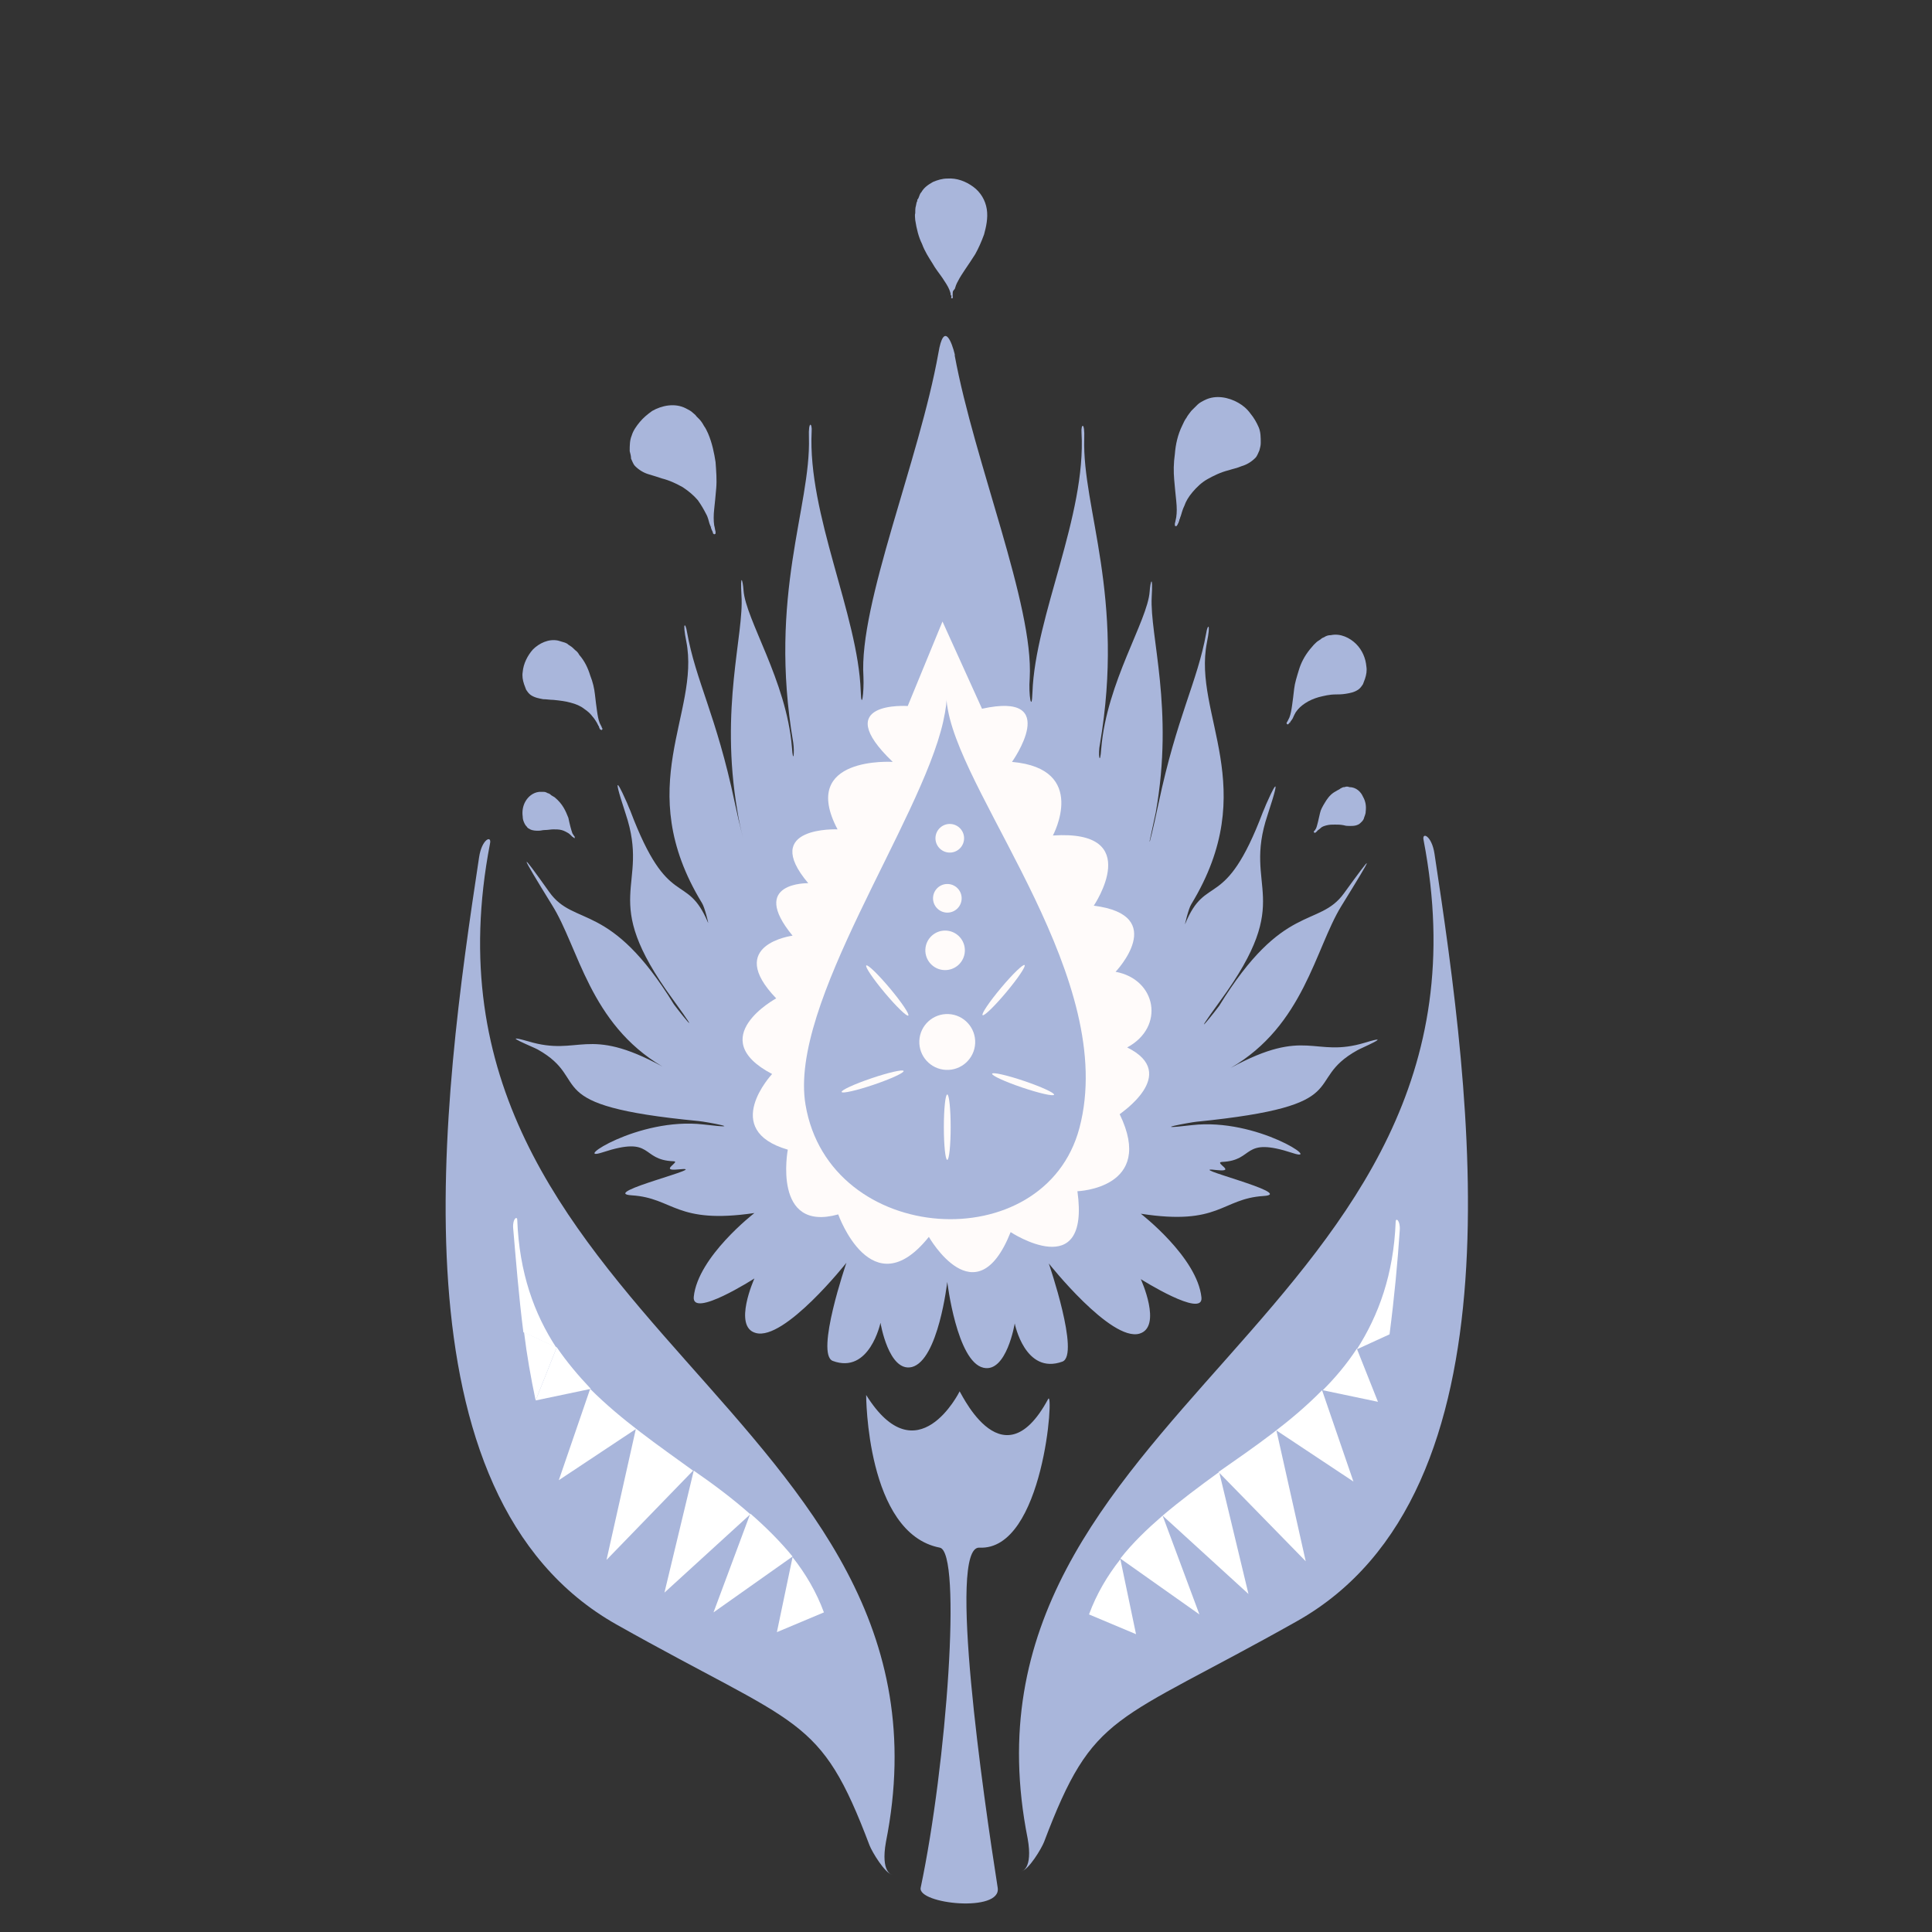 <?xml version="1.0" encoding="utf-8"?>
<!-- Generator: Adobe Illustrator 19.2.1, SVG Export Plug-In . SVG Version: 6.00 Build 0)  -->
<svg version="1.1" id="Calque_1" xmlns="http://www.w3.org/2000/svg" xmlns:xlink="http://www.w3.org/1999/xlink" x="0px" y="0px"
	 viewBox="0 0 283.5 283.5" style="enable-background:new 0 0 283.5 283.5;" xml:space="preserve">
<rect x="0" y="0" width="283.5" height="283.5" fill="#333333" stroke="none"/>
<style type="text/css">
	.st0{fill:#A9B6DB;}
	.st1{fill:none;}
	.st2{fill:#FFFFFF;}
	.st3{fill:#F7ACB8;}
	.st4{fill:#C6093B;}
	.st5{fill:#FFFBFA;}
</style>
<path class="st0" d="M200.3,153c-7.6,2.3-8.5-2.4-19.7,3.7c10.7-6.2,12.4-17.5,16.2-23.7c5-8.1,4.9-8.1,0.4-1.9
	c-3.7,5.1-8.9,1.2-18.3,16.5c-0.1,0.2-5.1,6.5,0.2-0.8c11.1-15.2,3.2-16.2,6.9-27.2c2.4-7.3,0.5-3.2-0.2-1.6
	c-0.1,0.3-0.3,0.7-0.5,1.2c-5.6,14.8-8.3,8.8-11.4,16.4c-0.1,0.3,0.5-2.3,0.9-2.9c10.4-17.1,0.2-27.8,2.3-38.4
	c0.6-3,0.1-2.7-0.1-1.4c-1.3,7.2-4.3,12.2-7,25c-0.8,3.8-1.4,6.2-1.3,5.5c0.3-1.4,0.6-2.8,0.9-4.2c2.7-15.2-0.9-25.9-0.6-31.6
	c0.2-3.5-0.2-2.3-0.3-0.8c-0.3,4.3-6.3,13.3-7.1,23c-0.2,2.9-0.5,0.8-0.2-0.6c3.7-21.7-2.6-34.6-2.3-44.8c0.1-2.6-0.5-2.2-0.4-0.9
	c0.7,12.2-6.8,26.9-7.2,38.1c-0.1,3.1-0.6,0.4-0.4-2.1c0.6-10.7-8.1-31.6-11-47.3c0-0.1,0-0.1,0-0.2l0,0l0,0c-0.4-1.7-1.6-5-2.4-0.2
	c-2.8,15.7-11.7,36.8-11,47.5c0.1,2.4-0.3,5.1-0.4,2.1c-0.4-11.2-7.8-25.9-7.2-38.1c0.1-1.2-0.5-1.7-0.4,0.9
	c0.3,10.2-6,23.1-2.3,44.8c0.2,1.3,0,3.4-0.2,0.6c-0.8-9.7-6.8-18.7-7.1-23c-0.1-1.5-0.5-2.7-0.3,0.8c0.4,5.7-3.2,16.4-0.6,31.6
	c0.2,1.3,0.5,2.7,0.9,4.2c0.2,0.7-0.5-1.7-1.3-5.5c-2.7-12.8-5.7-17.7-7-25c-0.2-1.3-0.7-1.6-0.1,1.4c2.1,10.6-8.1,21.3,2.3,38.4
	c0.4,0.6,1,3.1,0.9,2.9c-3.2-7.6-5.8-1.6-11.4-16.4c-0.2-0.5-0.4-0.9-0.5-1.2c-0.7-1.6-2.6-5.7-0.2,1.6c3.7,11-4.2,12,6.9,27.2
	c5.3,7.3,0.3,1,0.2,0.8c-9.4-15.3-14.6-11.3-18.3-16.5c-4.4-6.2-4.6-6.2,0.4,1.9c3.9,6.2,5.5,17.4,16.2,23.7
	c-11.2-6.1-12.1-1.4-19.7-3.7c-4.6-1.3,0.9,0.9,1.4,1.2c8.2,4.6-0.4,8.2,23.6,10.5c1.1,0.1,7.5,1.3,0.7,0.5
	c-9.6-1.1-19.4,5.6-14.8,4.1c7.6-2.5,5.5,1.1,10.4,1.3c1.2,0-2.2,1.5,0.7,1.2c5.6-0.6-11.9,3.5-6.8,3.8c6.2,0.4,6.4,4.3,18,2.6
	c0,0-8.3,6.4-8.9,12.3c-0.3,3.2,8.9-2.7,8.9-2.7s-3.2,7.1,0.2,8c4.2,1.2,13.3-10.3,13.3-10.3s-4.6,13.4-2,14.4c5.4,2,7-5.6,7-5.6
	s1.2,7.3,4.6,6.5c3.9-1,5.2-12.5,5.2-12.5s1.4,11.7,5.3,12.6c3.4,0.8,4.6-6.5,4.6-6.5s1.5,7.6,7,5.6c2.6-1-2-14.4-2-14.4
	s9.1,11.5,13.3,10.3c3.4-1,0.2-8,0.2-8s9.2,5.8,8.9,2.7c-0.6-5.9-8.9-12.3-8.9-12.3c11.6,1.8,11.8-2.2,18-2.6
	c5.1-0.3-12.4-4.5-6.8-3.8c2.9,0.3-0.5-1.1,0.7-1.2c4.9-0.2,2.8-3.8,10.4-1.3c4.5,1.5-5.2-5.2-14.8-4.1c-6.8,0.8-0.3-0.4,0.7-0.5
	c23.9-2.4,15.3-5.9,23.6-10.5C199.5,153.9,204.9,151.6,200.3,153z"/>
<g>
	<path class="st0" d="M173,76.4c2.6-10.4,10.2-6.5,11.5-10.2c1.8-5.1-5.1-9.4-8.6-5.7c-4,4.2-2.1,12.8-3.2,16.2
		C172.4,77.3,172.7,77.4,173,76.4z"/>
	<path class="st0" d="M172.9,76.3c0,0,0.1-0.2,0.1-0.5c0.1-0.3,0.2-0.8,0.4-1.5c0.1-0.3,0.2-0.7,0.4-1.1c0.1-0.4,0.3-0.8,0.5-1.2
		c0.4-0.9,1-1.8,2-2.6c0.9-0.8,2.2-1.4,3.6-1.7c0.7-0.1,1.3-0.3,2-0.4c0.6-0.1,1.2-0.3,1.7-0.6c0.2-0.1,0.4-0.5,0.5-0.6
		c0.1-0.3,0.3-0.7,0.3-1s0.1-0.7,0-1l-0.1-0.5l-0.2-0.5c-0.4-1.4-1.7-2.4-2.9-2.9c-1.3-0.5-2.8-0.4-3.8,0.2c-1,0.6-1.8,1.8-2.3,2.9
		c-0.5,1.2-0.7,2.5-0.9,3.7s-0.3,2.4-0.4,3.6c-0.1,1.1-0.3,2.2-0.4,3.1c-0.1,0.9-0.3,1.7-0.5,2.4c-0.1,0.3-0.2,0.6-0.3,0.9
		c0,0.1,0,0.1,0,0.2l0,0h-0.1c0,0,0.1-0.1,0.1-0.2C172.8,76.5,172.9,76.3,172.9,76.3z M173,76.4c0,0,0,0.2-0.2,0.5
		c-0.1,0.1,0,0.2-0.2,0.3c-0.1,0-0.2,0-0.2-0.1s0-0.1,0-0.1c0-0.1,0-0.1,0-0.2c0.1-0.3,0.1-0.5,0.2-0.9c0.1-0.7,0.1-1.4,0-2.4
		c-0.1-0.9-0.2-2-0.3-3.1c-0.1-1.2-0.1-2.4,0.1-3.8c0.1-1.3,0.4-2.8,1.1-4.2c0.2-0.4,0.3-0.7,0.6-1.1c0.2-0.4,0.5-0.7,0.7-1l0.4-0.4
		c0.2-0.2,0.3-0.3,0.5-0.5c0.3-0.3,0.7-0.5,1.1-0.7c1.6-0.8,3.5-0.4,4.9,0.4c0.7,0.4,1.3,0.9,1.8,1.6c0.5,0.6,0.9,1.3,1.2,2
		s0.3,1.5,0.3,2.3c0,0.4-0.1,0.7-0.2,1.1c-0.2,0.4-0.3,0.8-0.6,1.1c-0.6,0.6-1.3,1-2,1.2c-0.7,0.3-1.3,0.4-1.9,0.6
		c-1.2,0.3-2.2,0.8-3.1,1.3c-0.9,0.5-1.6,1.2-2.2,1.9c-0.6,0.7-1,1.4-1.2,2c-0.3,0.6-0.4,1.1-0.5,1.4C173.1,76.2,173,76.4,173,76.4z
		"/>
</g>
<g>
	<path class="st0" d="M189.4,105.7c3.8-7.1,8.7-2.9,10.3-5.4c2.2-3.4-2-7.9-5.3-5.8c-3.7,2.3-3.9,9-5.3,11.3
		C188.8,106.2,189,106.4,189.4,105.7z"/>
	<path class="st0" d="M189.3,105.6c0,0,0.1-0.1,0.2-0.4c0.1-0.2,0.3-0.6,0.6-1c0.1-0.2,0.3-0.5,0.5-0.7c0.2-0.3,0.4-0.5,0.6-0.8
		c0.4-0.6,1.1-1.2,2-1.7s1.9-0.6,3-0.6c0.5,0,1,0.1,1.5,0.1s0.9,0.1,1.3-0.1c0.2,0,0.3-0.2,0.5-0.3c0.1-0.2,0.3-0.5,0.4-0.7
		c0.1-0.2,0.2-0.4,0.2-0.7l0.1-0.4c0-0.1,0-0.3,0-0.4c-0.1-1.1-0.8-2-1.6-2.6c-0.9-0.6-1.9-0.7-2.7-0.5s-1.6,1-2.1,1.7
		c-0.5,0.8-0.9,1.6-1.3,2.5c-0.4,0.9-0.7,1.7-1,2.5s-0.7,1.5-1,2.2s-0.6,1.2-0.8,1.7c-0.1,0.2-0.3,0.4-0.4,0.6v0.1l0,0
		c0,0,0-0.1-0.1-0.1l0.1-0.1C189.2,105.8,189.3,105.6,189.3,105.6z M189.4,105.7c0,0-0.1,0.1-0.2,0.4c-0.1,0.1-0.1,0.1-0.2,0.2
		c-0.1,0-0.2-0.1-0.2-0.1c0-0.1,0-0.1,0-0.1c0-0.1,0-0.1,0.1-0.2c0.1-0.2,0.2-0.4,0.3-0.6c0.2-0.5,0.3-1.1,0.4-1.8
		c0.1-0.7,0.2-1.5,0.3-2.4s0.4-1.8,0.7-2.8s0.8-2,1.6-3c0.2-0.2,0.4-0.5,0.6-0.7c0.2-0.2,0.5-0.5,0.7-0.6l0.3-0.2
		c0.2-0.2,0.3-0.2,0.5-0.3c0.3-0.2,0.6-0.3,1-0.3c1.4-0.3,2.8,0.4,3.7,1.3s1.4,2.1,1.5,3.3c0.1,0.6,0,1.2-0.2,1.8
		c-0.1,0.3-0.2,0.5-0.3,0.8c-0.2,0.3-0.4,0.6-0.7,0.8c-0.6,0.4-1.2,0.5-1.8,0.6s-1.1,0.1-1.5,0.1c-0.9,0-1.7,0.2-2.5,0.4
		c-0.7,0.2-1.4,0.5-2,0.9s-1,0.8-1.3,1.2c-0.3,0.4-0.5,0.7-0.7,1C189.5,105.6,189.4,105.7,189.4,105.7z"/>
</g>
<g>
	<path class="st0" d="M193.2,121.9c3-3.5,5.2-0.5,6.4-1.7c1.7-1.6-0.1-4.6-2.2-3.9c-2.3,0.8-3.3,4.5-4.4,5.6
		C192.9,122.1,193,122.2,193.2,121.9z"/>
	<path class="st0" d="M193.2,121.8c0,0,0.2-0.2,0.6-0.7c0.2-0.2,0.4-0.5,0.7-0.8s0.7-0.7,1.3-0.8c0.6-0.2,1.3-0.2,1.8,0
		c0.6,0.2,1.1,0.5,1.4,0.5c0.1,0,0.2,0,0.2,0c0.1-0.1,0.3-0.2,0.3-0.3c0.2-0.2,0.3-0.4,0.3-0.7c0.1-0.6-0.2-1.1-0.6-1.5
		c-0.4-0.3-0.9-0.4-1.3-0.4c-0.3,0-0.8,0.4-1.1,0.6c-0.3,0.3-0.7,0.7-1,1.1s-0.6,0.8-0.9,1.2C194.3,120.7,193.6,121.4,193.2,121.8
		c-0.1,0.1-0.2,0.2-0.3,0.3l0,0l0,0c0,0,0-0.1-0.1-0.1l0,0C193.1,121.9,193.2,121.8,193.2,121.8z M193.3,121.9c0,0,0,0.1-0.2,0.2
		c0,0,0,0.1-0.2,0.1c-0.1,0-0.1-0.1-0.1-0.1V122c0,0,0-0.1,0.1-0.1c0.1-0.1,0.1-0.2,0.2-0.3c0.1-0.2,0.2-0.6,0.3-1s0.2-0.9,0.3-1.3
		c0.1-0.5,0.4-1,0.7-1.5s0.7-1.1,1.3-1.5c0.2-0.1,0.3-0.2,0.5-0.3c0.2-0.1,0.4-0.2,0.5-0.3l0.2-0.1c0.2-0.1,0.2-0.1,0.4-0.1
		c0.2-0.1,0.5-0.1,0.7,0c1,0,1.7,0.7,2,1.4c0.4,0.7,0.5,1.4,0.4,2.2c0,0.4-0.2,0.7-0.3,1.1c-0.1,0.2-0.2,0.3-0.3,0.4
		c-0.2,0.2-0.3,0.3-0.5,0.4c-0.4,0.2-0.8,0.2-1.2,0.2c-0.3,0-0.6,0-0.9-0.1c-0.5-0.1-0.9-0.1-1.3-0.1c-0.4,0-0.8,0-1.2,0.1
		s-0.7,0.2-0.9,0.4S193.4,121.8,193.3,121.9C193.4,121.9,193.3,121.9,193.3,121.9z"/>
</g>
<g>
	<path class="st0" d="M139.8,42.8c0.7-3.2,5-9.1,4.4-12.4c-0.8-4.6-7.7-5-8.8-0.8c-1.3,4.8,3.7,10.5,4.2,13.5
		C139.7,43.7,139.6,43.6,139.8,42.8z"/>
	<path class="st0" d="M139.7,42.7c0,0,0-0.2,0.1-0.4c0.1-0.3,0.2-0.7,0.4-1.3c0.4-1.1,0.8-2.6,1.5-4.4c0.3-0.9,0.8-1.8,1.2-2.8
		s0.9-2,0.9-3c0-1.1-0.4-2.3-1.4-2.9c-1-0.7-2.3-0.9-3.4-0.6c-0.6,0.1-1.1,0.4-1.5,0.7c-0.2,0.2-0.4,0.3-0.6,0.5l-0.2,0.3l-0.2,0.3
		c-0.1,0.2-0.2,0.5-0.3,0.7v0.1l0,0c0,0.1,0-0.1,0-0.1l0,0v0.1v0.2l-0.1,0.5c0,0.3,0,0.5,0,0.8c0,0.2,0.1,0.5,0.1,0.8
		c0.2,1.1,0.5,2.1,0.9,3.1s0.8,1.9,1.1,2.8c0.7,1.8,1.2,3.4,1.5,4.5c0.1,0.3,0.1,0.5,0.1,0.8c0,0.1,0,0.1,0,0.2v0.1l0,0l0,0
		c0.1,0.1-0.4,0.1-0.2,0l0,0l0,0c0-0.1,0-0.2,0-0.3C139.6,42.9,139.7,42.7,139.7,42.7z M139.8,42.8c0,0,0,0.2-0.1,0.4
		c0,0.1,0,0.2,0,0.2l0,0l0,0c0.2-0.1-0.3-0.1-0.2,0l0,0l0,0v-0.1v-0.1c0-0.2-0.1-0.4-0.2-0.7c-0.2-0.5-0.6-1.1-1-1.7
		c-0.4-0.6-1-1.3-1.5-2.2c-0.5-0.8-1.1-1.7-1.5-2.8c-0.5-1-0.8-2.2-1-3.5c0-0.3-0.1-0.7,0-1c0-0.4,0-0.8,0.1-1.1l0.1-0.5l0.1-0.2
		v-0.2l0.1-0.1c0.2-0.3,0.2-0.7,0.5-1c0.4-0.7,1-1.1,1.7-1.5c0.7-0.3,1.4-0.5,2.1-0.5c1.4-0.1,2.7,0.4,3.8,1.2c1.1,0.8,1.8,2,2,3.3
		s-0.1,2.6-0.4,3.7c-0.4,1.1-0.8,2-1.3,2.9c-1,1.6-2,2.9-2.5,3.9c-0.3,0.5-0.4,0.9-0.5,1.2C139.9,42.6,139.8,42.8,139.8,42.8z"/>
</g>
<g>
	<path class="st0" d="M104.4,77.3c-2.6-10.4-10.2-6.5-11.5-10.2c-1.8-5.1,5.1-9.4,8.6-5.7c4,4.2,2.1,12.8,3.2,16.2
		C104.9,78.2,104.6,78.3,104.4,77.3z"/>
	<path class="st0" d="M104.3,77.3c0,0-0.1-0.2-0.2-0.5s-0.2-0.9-0.5-1.4c-0.3-0.6-0.7-1.3-1.2-2c-0.6-0.7-1.3-1.3-2.2-1.9
		c-0.9-0.5-1.9-1-3.1-1.3c-0.6-0.2-1.2-0.4-1.9-0.6c-0.7-0.2-1.4-0.6-2-1.2c-0.3-0.3-0.4-0.7-0.6-1.1c0-0.4-0.1-0.7-0.2-1.1
		c0-0.8,0-1.6,0.3-2.3c0.2-0.7,0.7-1.4,1.2-2s1.1-1.1,1.8-1.6c1.4-0.8,3.3-1.2,4.9-0.4c0.4,0.2,0.8,0.4,1.1,0.7
		c0.2,0.2,0.3,0.2,0.5,0.5l0.4,0.4c0.2,0.2,0.5,0.6,0.7,1c0.3,0.4,0.4,0.7,0.6,1.1c0.6,1.4,0.9,2.9,1.1,4.2c0.1,1.4,0.2,2.6,0.1,3.8
		c-0.1,1.2-0.2,2.2-0.3,3.1c-0.1,0.9-0.1,1.7,0,2.4c0.1,0.3,0.1,0.6,0.2,0.9c0,0.1,0,0.1,0,0.2v0.1c0,0-0.1,0.1-0.2,0.1
		c-0.2-0.1-0.2-0.2-0.2-0.3C104.3,77.5,104.3,77.3,104.3,77.3z M104.4,77.2c0,0,0,0.2,0.2,0.5c0,0.1,0.1,0.2,0.1,0.2h-0.1l0,0
		c0,0,0-0.1,0-0.2c-0.1-0.2-0.2-0.5-0.3-0.9c-0.1-0.7-0.3-1.5-0.5-2.4c-0.1-0.9-0.3-2-0.4-3.1c-0.2-1.1-0.2-2.3-0.4-3.6
		c-0.2-1.2-0.4-2.5-0.9-3.7c-0.4-1.1-1.2-2.4-2.3-2.9c-1-0.6-2.5-0.6-3.8-0.2c-1.3,0.5-2.5,1.5-2.9,2.9L93,64.4l-0.1,0.5
		c-0.1,0.3,0,0.7,0,1s0.2,0.7,0.3,1c0.2,0.2,0.3,0.5,0.5,0.6c0.4,0.4,1,0.5,1.7,0.6c0.6,0.1,1.3,0.2,2,0.4c1.3,0.3,2.6,0.8,3.6,1.7
		c1,0.8,1.6,1.8,2,2.6c0.2,0.5,0.4,0.8,0.5,1.2c0.1,0.4,0.2,0.7,0.4,1.1c0.2,0.6,0.3,1.1,0.4,1.5C104.4,77.1,104.4,77.2,104.4,77.2z
		"/>
</g>
<g>
	<path class="st0" d="M87.9,106.6c-3.8-7.1-8.7-2.9-10.3-5.4c-2.2-3.4,2-7.9,5.3-5.8c3.7,2.3,3.9,9,5.3,11.3
		C88.5,107.1,88.3,107.3,87.9,106.6z"/>
	<path class="st0" d="M87.9,106.6c0,0-0.1-0.1-0.2-0.4c-0.1-0.2-0.3-0.6-0.7-1c-0.3-0.4-0.7-0.8-1.3-1.2c-0.5-0.4-1.2-0.7-2-0.9
		c-0.7-0.2-1.5-0.3-2.5-0.4c-0.5,0-1-0.1-1.5-0.1c-0.5-0.1-1.2-0.2-1.8-0.6c-0.3-0.2-0.5-0.5-0.7-0.8c-0.1-0.3-0.2-0.5-0.3-0.8
		c-0.2-0.6-0.3-1.2-0.2-1.8c0.1-1.2,0.7-2.4,1.5-3.3c0.9-0.9,2.3-1.6,3.7-1.3c0.3,0.1,0.7,0.2,1,0.3c0.2,0.1,0.3,0.1,0.5,0.3
		l0.3,0.2c0.2,0.1,0.5,0.4,0.7,0.6c0.3,0.2,0.5,0.5,0.6,0.7c0.8,0.9,1.3,2,1.6,3c0.4,1,0.6,1.9,0.7,2.8s0.2,1.7,0.3,2.4
		c0.1,0.7,0.2,1.3,0.4,1.8c0.1,0.2,0.2,0.4,0.3,0.6c0,0.1,0,0.1,0.1,0.2v0.1c0,0-0.1,0.2-0.2,0.1C88,107,88,107,88,106.9
		C87.9,106.8,87.9,106.6,87.9,106.6z M88,106.5c0,0,0.1,0.1,0.2,0.3l0.1,0.1l-0.1,0.1l0,0v-0.1c-0.1-0.2-0.2-0.4-0.4-0.6
		c-0.2-0.5-0.5-1-0.8-1.7c-0.3-0.6-0.6-1.4-1-2.2c-0.3-0.8-0.6-1.7-1-2.5c-0.4-0.9-0.8-1.7-1.3-2.5c-0.5-0.7-1.3-1.5-2.1-1.7
		c-0.8-0.2-1.8-0.1-2.7,0.5c-0.8,0.6-1.6,1.5-1.6,2.6c0,0.1,0,0.3,0,0.4l0.1,0.4c0,0.3,0.1,0.5,0.2,0.7s0.3,0.5,0.4,0.7
		c0.1,0.1,0.3,0.3,0.5,0.3c0.4,0.1,0.8,0.1,1.3,0.1s1-0.1,1.5-0.1c1,0,2.1,0.1,3,0.6c0.9,0.4,1.5,1.1,2,1.7c0.2,0.3,0.4,0.6,0.6,0.8
		c0.2,0.3,0.3,0.5,0.5,0.7c0.2,0.4,0.4,0.8,0.6,1C88,106.4,88,106.5,88,106.5z"/>
</g>
<g>
	<path class="st0" d="M84.1,122.8c-3-3.5-5.2-0.5-6.4-1.7c-1.7-1.6,0.1-4.6,2.2-3.9c2.3,0.8,3.3,4.5,4.4,5.6
		C84.4,123,84.3,123.1,84.1,122.8z"/>
	<path class="st0" d="M84,122.8c0,0-0.1-0.1-0.2-0.2s-0.3-0.3-0.5-0.4s-0.5-0.3-0.9-0.4s-0.8-0.1-1.2-0.1c-0.4,0-0.8,0.1-1.3,0.1
		c-0.3,0-0.5,0.1-0.9,0.1c-0.3,0-0.8,0-1.2-0.2c-0.2-0.1-0.4-0.2-0.5-0.4c-0.1-0.1-0.2-0.2-0.3-0.4c-0.2-0.4-0.3-0.7-0.3-1.1
		c-0.1-0.7,0-1.5,0.4-2.2s1.1-1.3,2-1.4c0.2,0,0.5,0,0.7,0c0.1,0,0.2,0,0.4,0.1l0.2,0.1c0.1,0,0.3,0.1,0.5,0.3
		c0.2,0.1,0.3,0.2,0.5,0.3c0.6,0.5,1,1,1.3,1.5s0.5,1,0.7,1.5c0.1,0.5,0.2,0.9,0.3,1.3c0.1,0.4,0.2,0.7,0.3,1
		c0.1,0.1,0.1,0.2,0.2,0.3c0,0,0,0.1,0.1,0.1c0,0,0,0,0,0.1c0,0,0,0.1-0.1,0.1S84.1,122.8,84,122.8C84,122.9,84,122.8,84,122.8z
		 M84.1,122.7c0,0,0.1,0.1,0.2,0.1c0,0,0.1,0,0,0l-0.1,0.1l0,0l0,0c-0.1-0.1-0.2-0.2-0.3-0.3c-0.4-0.4-1.1-1-1.7-1.8
		c-0.3-0.4-0.6-0.8-0.9-1.2c-0.3-0.4-0.6-0.8-1-1.1c-0.3-0.3-0.8-0.6-1.1-0.6c-0.3-0.1-0.8,0-1.3,0.4c-0.4,0.3-0.7,0.9-0.6,1.5
		c0,0.3,0.2,0.6,0.3,0.7c0.1,0.1,0.2,0.2,0.3,0.3c0.1,0,0.2,0.1,0.2,0c0.3,0,0.8-0.3,1.4-0.5s1.3-0.2,1.8,0c0.6,0.2,1,0.5,1.3,0.8
		s0.5,0.6,0.7,0.8C83.9,122.5,84.1,122.7,84.1,122.7z"/>
</g>
<path class="st0" d="M153.8,205.3c0.9-1.7-0.6,22.3-10.1,21.8c-4.7-0.2,0.6,36.5,2.7,49.9c0.6,3.7-11.8,2.4-11.3,0
	c3.8-18,6.1-49.3,2.8-49.9c-10.8-2.1-10.8-22.4-10.8-22.4c7.5,12,13.7-0.5,13.7-0.5C140.5,203.1,146.8,218.3,153.8,205.3z"/>
<path class="st0" d="M149.9,274.6c1.1-0.3,2.9-3.3,3.3-4.3c7.3-19.3,10.1-17.2,37.1-32.4c33.6-18.9,25.6-77,20.2-112.6
	c-0.4-2.7-1.9-3.3-1.6-2c13.4,69.7-70.6,83.7-58.1,146.5C151.6,274.3,149.9,274.6,149.9,274.6z"/>
<path class="st0" d="M130.9,275.1c-1.1-0.3-2.9-3.3-3.3-4.3c-7.3-19.3-10.1-17.2-37.1-32.4c-33.6-18.9-25.6-77-20.2-112.6
	c0.4-2.7,1.9-3.3,1.6-2c-13.4,69.7,70.6,83.7,58.1,146.5C129.2,274.8,130.9,275.1,130.9,275.1z"/>
<path class="st1" d="M98,209.4L98,209.4L98,209.4z"/>
<path class="st1" d="M82.8,197.4L82.8,197.4L82.8,197.4z"/>
<path class="st1" d="M85.2,222.5L85.2,222.5L85.2,222.5z"/>
<path class="st1" d="M120.9,236.6L120.9,236.6L120.9,236.6z"/>
<path class="st1" d="M110.1,222.1L110.1,222.1L110.1,222.1z"/>
<path class="st1" d="M116.3,228.5L116.3,228.5L116.3,228.5z"/>
<path class="st1" d="M78.6,205.5L78.6,205.5L78.6,205.5z"/>
<polygon class="st1" points="82,217.2 82.1,217.2 82.1,217.2 "/>
<path class="st1" d="M76.9,195.5L76.9,195.5L76.9,195.5z"/>
<path class="st1" d="M81.7,197.7L81.7,197.7L81.7,197.7z"/>
<g>
	<path class="st2" d="M120.9,236.6c-1.1-3-2.7-5.7-4.6-8.1l-2.3,11L120.9,236.6z"/>
	<path class="st2" d="M76.9,195.5c0.4,3.3,1,6.7,1.7,10l3.1-7.8L76.9,195.5z"/>
	<path class="st2" d="M75.9,179c0-0.6-0.7-0.2-0.6,1.2c0.4,4.6,0.8,9.8,1.5,15.3l0,0l4.8,2.2C78.4,192.8,76.2,186.8,75.9,179z"/>
	<path class="st2" d="M78.6,205.5L78.6,205.5l8.1-1.7c-1.8-1.9-3.5-3.9-5-6.1L78.6,205.5z"/>
	<path class="st2" d="M101.8,215.8l-4.3,17.9l12.6-11.5C107.5,219.9,104.7,217.8,101.8,215.8z"/>
	<path class="st2" d="M86.6,203.8L82,217.2l0,0l11.3-7.5L89,228.9l0,0l12.7-13.1C96.6,212.1,91.2,208.4,86.6,203.8z"/>
	<path class="st2" d="M110.1,222.1l-5.4,14.5l11.6-8.2C114.5,226.2,112.4,224.1,110.1,222.1z"/>
</g>
<path class="st1" d="M159.8,236.8L159.8,236.8L159.8,236.8z"/>
<path class="st1" d="M170.6,222.4L170.6,222.4L170.6,222.4z"/>
<path class="st1" d="M164.4,228.7L164.4,228.7L164.4,228.7z"/>
<path class="st1" d="M202.1,205.8L202.1,205.8L202.1,205.8z"/>
<path class="st1" d="M199.1,198l3,7.8L199.1,198z"/>
<polygon class="st1" points="198.7,217.5 198.7,217.4 198.7,217.4 "/>
<path class="st1" d="M203.9,195.8L203.9,195.8L203.9,195.8z"/>
<path class="st3" d="M199.1,198L199.1,198L199.1,198z"/>
<path class="st4" d="M199.1,198l4.8-2.2L199.1,198z"/>
<path class="st1" d="M199.1,198L199.1,198L199.1,198z"/>
<path class="st3" d="M199.1,198L199.1,198L199.1,198z"/>
<g>
	<path class="st2" d="M166.7,239.8l-2.3-11c-1.9,2.4-3.5,5.1-4.6,8.1L166.7,239.8z"/>
	<path class="st2" d="M204.8,179.3c-0.3,7.7-2.5,13.7-5.7,18.7l4.8-2.2l0,0c0.7-5.4,1.2-10.7,1.5-15.3
		C205.5,179.1,204.8,178.6,204.8,179.3z"/>
	<path class="st2" d="M194.1,204l8.1,1.7l0,0l-3.1-7.8C197.6,200.2,195.9,202.2,194.1,204z"/>
	<path class="st2" d="M170.6,222.4l12.6,11.5l-4.3-17.9C176,218.1,173.2,220.2,170.6,222.4z"/>
	<path class="st2" d="M191.6,229.1C191.7,229.1,191.7,229.1,191.6,229.1l-4.3-19.2l11.3,7.5l0,0L194,204c-4.5,4.6-9.9,8.3-15.2,12
		L191.6,229.1z"/>
	<path class="st2" d="M170.6,222.4c-2.3,2-4.4,4-6.2,6.3l11.6,8.2L170.6,222.4z"/>
</g>
<path class="st5" d="M165.4,153.7c5.6-3,4.3-10-1.7-11.1c0,0,7.9-8.3-3.2-9.7c0,0,7.6-11.2-6-10.3c0,0,5.3-9.8-6-10.8
	c0,0,7.4-10.4-4.4-7.8l-5.8-12.8l-5.1,12.4c0,0-11.6-0.8-2.2,8.2c0,0-13.8-0.9-8.1,9.9c0,0-11.4-0.5-4.3,7.9c0,0-8.8-0.2-2.3,7.7
	c0,0-10,1.3-2.4,9.2c0,0-10.7,5.8-0.6,11.1c0,0-7.7,8.2,2.3,11.1c0,0-2.3,12.2,7.4,9.5c0,0,4.9,13.8,13.3,3.3c0,0,6.9,12.1,12-0.7
	c0,0,11.7,7.7,9.8-6c0,0,11.5-0.4,6.2-11.3C164.2,163.5,173.3,157.6,165.4,153.7z"/>
<path class="st0" d="M138.4,105.9c-3.3,14.7-22.7,41.4-20.2,56.2c3.5,20.8,35.1,22.7,40.2,3.4c5.7-21.6-16.8-47.8-19.3-61.3
	C138.6,101.7,139.3,101.9,138.4,105.9z"/>
<ellipse transform="matrix(4.657830e-02 -0.999 0.999 4.657830e-02 -20.218 284.538)" class="st5" cx="138.9" cy="152.9" rx="4.1" ry="4.1"/>
<ellipse transform="matrix(4.657830e-02 -0.999 0.999 4.657830e-02 -7.137 271.515)" class="st5" cx="138.7" cy="139.5" rx="2.9" ry="2.9"/>
<ellipse transform="matrix(4.657830e-02 -0.999 0.999 4.657830e-02 0.87 264.539)" class="st5" cx="139" cy="131.8" rx="2.1" ry="2.1"/>
<ellipse transform="matrix(4.657830e-02 -0.999 0.999 4.657830e-02 9.999 256.539)" class="st5" cx="139.4" cy="123" rx="2.1" ry="2.1"/>
<ellipse transform="matrix(0.642 -0.766 0.766 0.642 -58.663 164.915)" class="st5" cx="147.4" cy="145.3" rx="4.8" ry="0.5"/>
<ellipse transform="matrix(0.321 -0.947 0.947 0.321 -48.627 250.204)" class="st5" cx="150.1" cy="159" rx="0.5" ry="4.8"/>
<ellipse class="st5" cx="139" cy="165.4" rx="0.5" ry="4.8"/>
<ellipse transform="matrix(0.766 -0.642 0.642 0.766 -62.893 117.698)" class="st5" cx="130.3" cy="145.3" rx="0.5" ry="4.8"/>
<ellipse transform="matrix(0.947 -0.321 0.321 0.947 -44.144 49.4)" class="st5" cx="128" cy="158.8" rx="4.8" ry="0.5"/>
<rect x="27.2" y="9.3" class="st1" width="239.4" height="281.7"/>
</svg>
